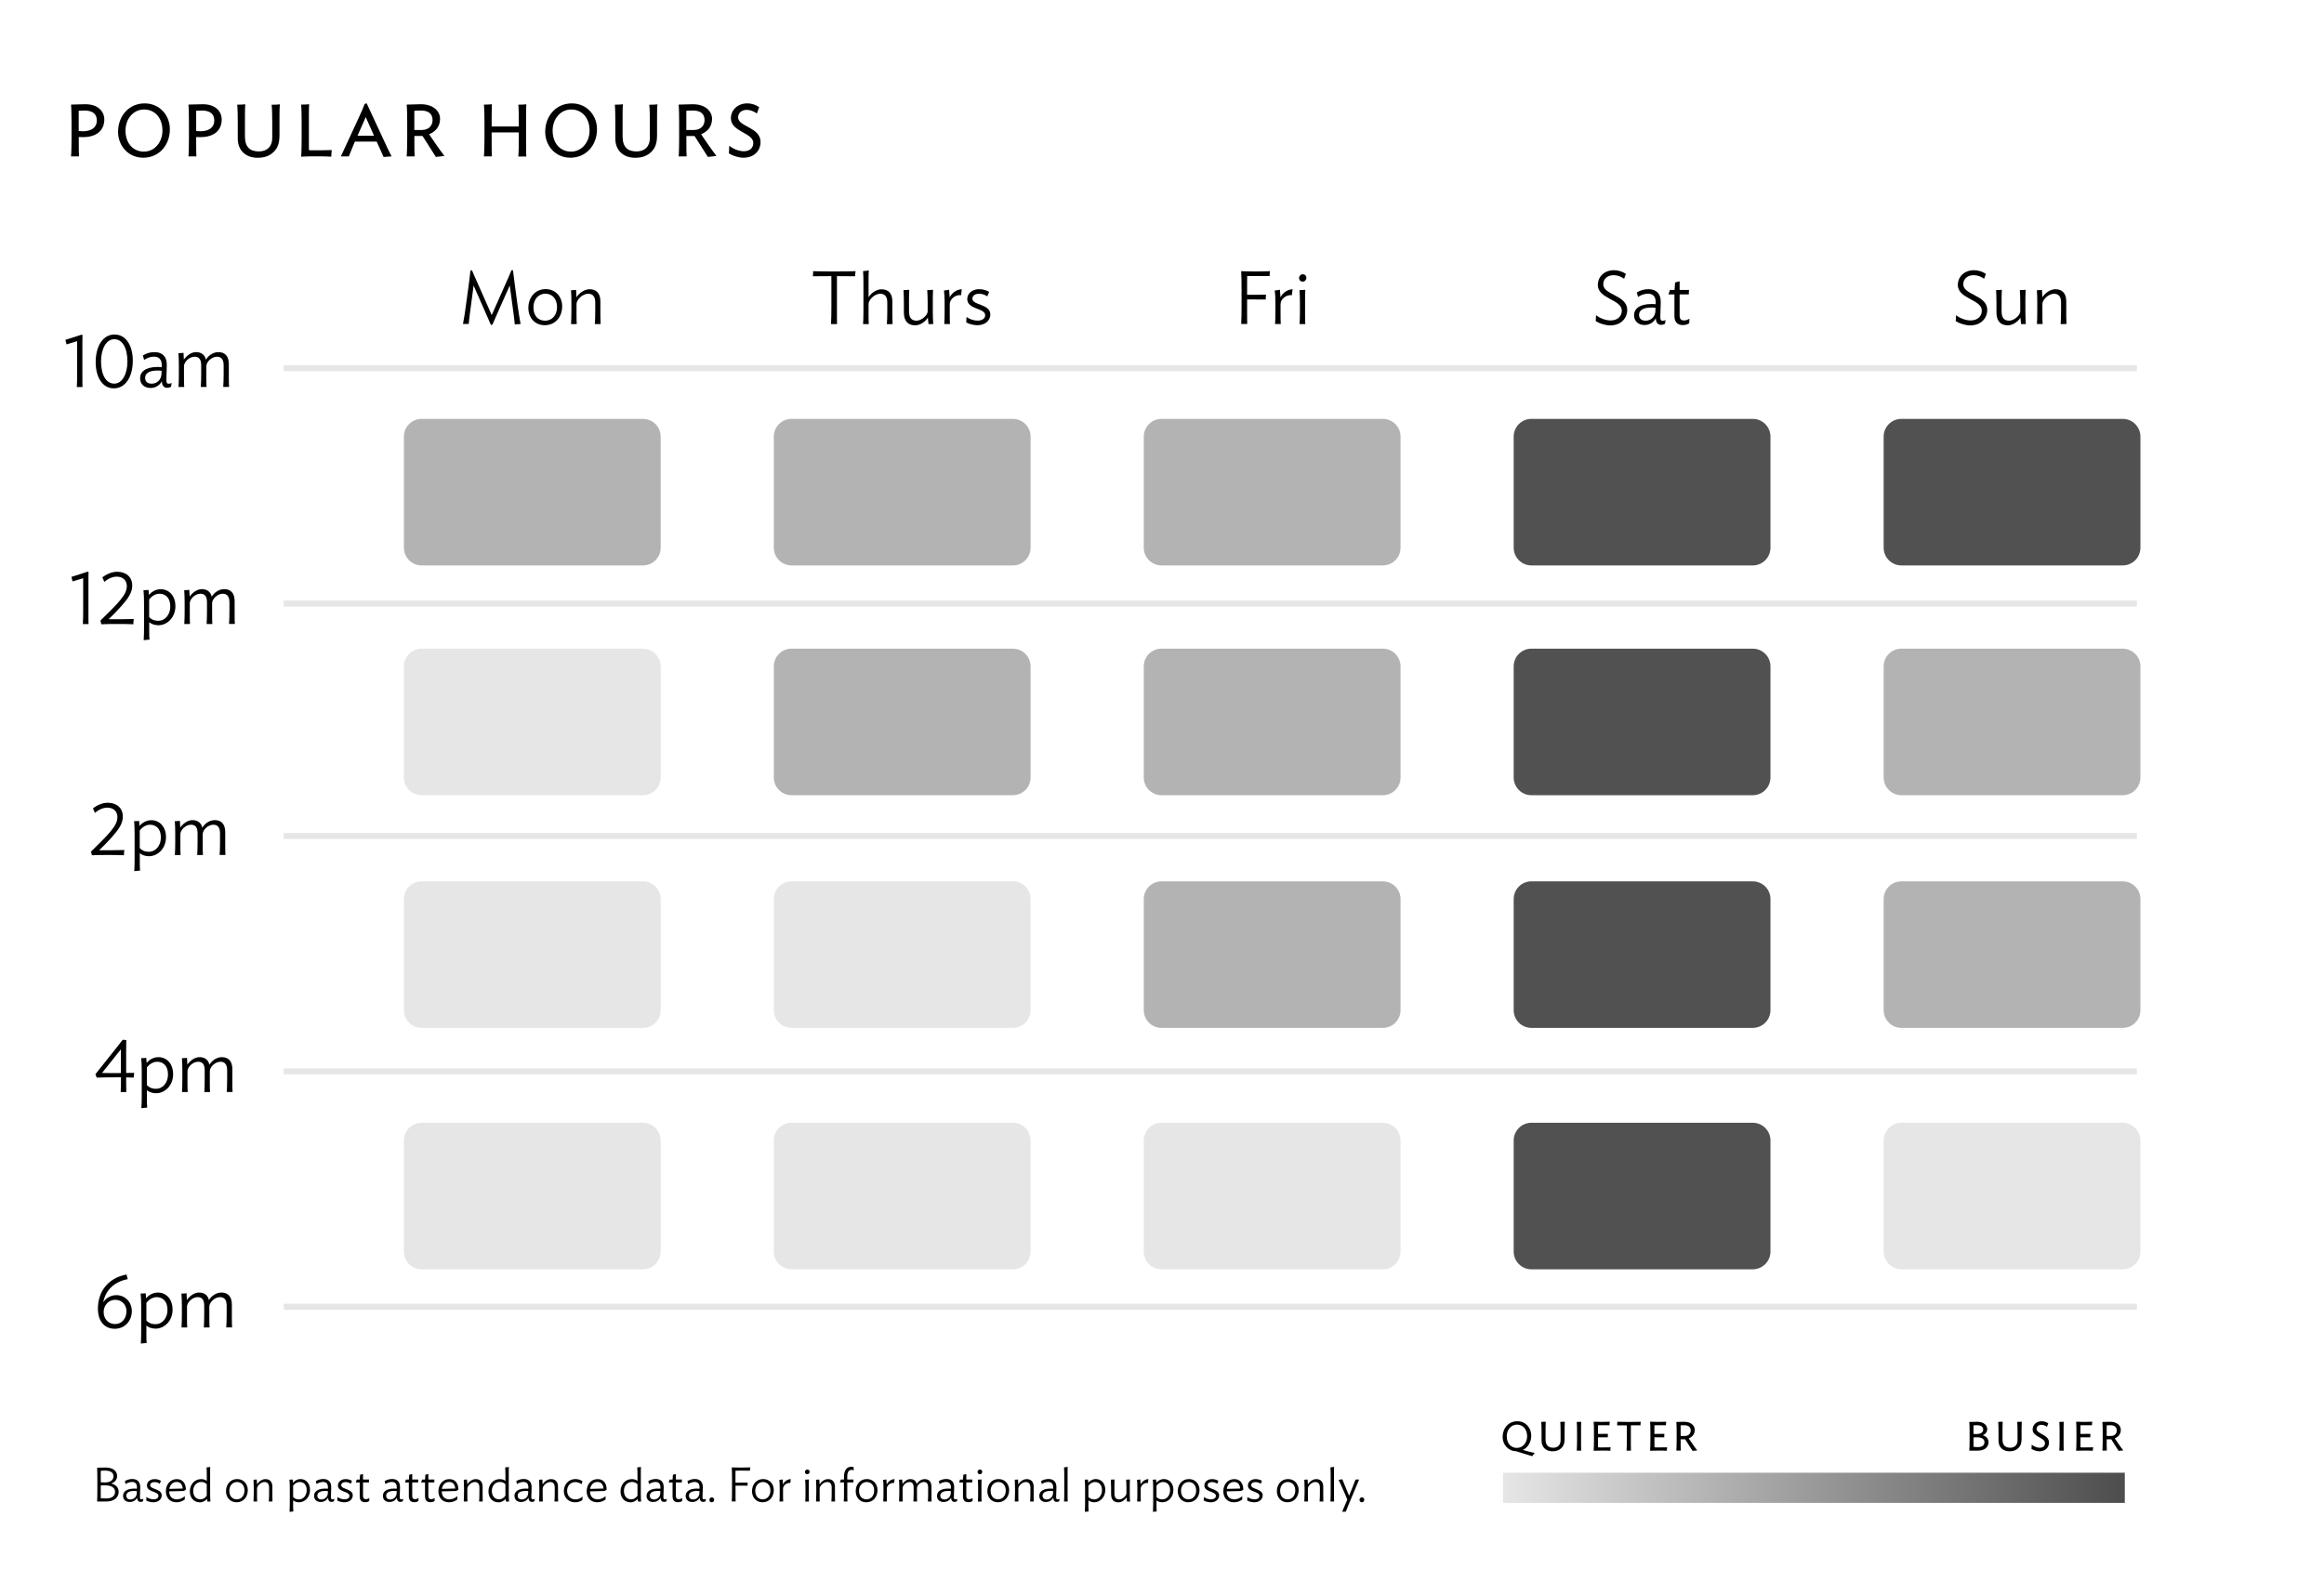 <?xml version="1.0" encoding="utf-8"?>
<!-- Generator: Adobe Illustrator 24.2.3, SVG Export Plug-In . SVG Version: 6.00 Build 0)  -->
<svg version="1.1" id="Layer_1" xmlns="http://www.w3.org/2000/svg" xmlns:xlink="http://www.w3.org/1999/xlink" x="0px" y="0px"
	 viewBox="0 0 385 260" style="enable-background:new 0 0 385 260;" xml:space="preserve">
<style type="text/css">
	.st0{fill:#B3B3B3;}
	.st1{fill:#E6E6E6;}
	.st2{fill:#515151;}
	.st3{fill:none;stroke:#E6E6E6;stroke-miterlimit:10;}
	.st4{fill:url(#SVGID_1_);}
	.st5{fill:url(#SVGID_2_);}
</style>
<g>
	<g>
		<path d="M13.05,24.15c0,0.46,0.01,1.42,0.04,1.76h-1.32c0.06-0.59,0.08-2.15,0.08-2.94v-2.7c0-0.78-0.02-2.36-0.08-2.94
			c0.44,0,1.54-0.06,2.39-0.06c2.07,0,3.12,1.18,3.12,2.53c0,1.6-1.04,2.92-3.56,2.92c-0.21,0-0.45-0.01-0.67-0.02V24.15z
			 M13.96,18.31c-0.34,0-0.56,0.01-0.92,0.04v3.36c0.22,0.02,0.46,0.04,0.68,0.04c1.45,0,2.32-0.65,2.32-1.76
			C16.05,18.92,15.4,18.31,13.96,18.31z"/>
		<path d="M19.56,21.85c0-2.64,1.79-4.72,4.41-4.72c2.49,0,4.17,1.98,4.17,4.28c0,2.64-1.79,4.72-4.41,4.72
			C21.25,26.13,19.56,24.15,19.56,21.85z M26.91,21.63c0-2.16-1.31-3.49-3.04-3.49c-1.83,0-3.08,1.61-3.08,3.49
			c0,2.16,1.31,3.49,3.04,3.49C25.67,25.12,26.91,23.51,26.91,21.63z"/>
		<path d="M32.5,24.15c0,0.46,0.01,1.42,0.04,1.76h-1.32c0.06-0.59,0.08-2.15,0.08-2.94v-2.7c0-0.78-0.02-2.36-0.08-2.94
			c0.44,0,1.54-0.06,2.39-0.06c2.07,0,3.12,1.18,3.12,2.53c0,1.6-1.04,2.92-3.56,2.92c-0.21,0-0.45-0.01-0.67-0.02V24.15z
			 M33.42,18.31c-0.34,0-0.56,0.01-0.92,0.04v3.36c0.22,0.02,0.46,0.04,0.68,0.04c1.45,0,2.32-0.65,2.32-1.76
			C35.5,18.92,34.86,18.31,33.42,18.31z"/>
		<path d="M46.3,19.08v3.27c0,1.43-0.31,2.17-0.94,2.8c-0.65,0.65-1.5,0.99-2.7,0.99c-1.92,0-3.27-1.21-3.27-3.15v-2.71
			c0-0.78-0.02-2.36-0.09-2.94c0.49,0,0.93-0.01,1.33-0.06c-0.04,0.35-0.05,1.33-0.05,1.81v3.52c0,1.82,0.9,2.48,2.31,2.48
			c1.39,0,2.21-0.85,2.21-2.22v-2.58c0-0.78-0.02-2.36-0.1-2.94c0.49,0,0.94-0.01,1.36-0.06C46.32,17.62,46.3,18.6,46.3,19.08z"/>
		<path d="M54.88,25.96c-0.73-0.05-1.64-0.06-2.5-0.06c-0.87,0-1.77,0.01-2.49,0.06c0.06-0.59,0.08-2.2,0.08-2.99v-2.7
			c0-0.78-0.02-2.36-0.08-2.94c0.48,0,0.93-0.01,1.32-0.06c-0.03,0.35-0.04,1.33-0.04,1.81v5.05c0,0.2,0,0.51,0.02,0.76
			c0.34,0,0.73,0.01,1.1,0.01c0.99,0,1.84-0.01,2.67-0.04C54.92,25.2,54.89,25.57,54.88,25.96z"/>
		<path d="M59.36,19.66c0.48-1.03,0.79-1.75,1.06-2.45l0.32-0.09l2.93,6.3c0.35,0.77,0.82,1.76,1.2,2.49l-1.32,0.1l-1.15-2.55h-3.61
			l-0.05,0.12c-0.32,0.74-0.66,1.6-0.95,2.33h-1.32L59.36,19.66z M59.23,22.48h2.73l-1.37-3.08L59.23,22.48z"/>
		<path d="M72.21,26L70,22.53h-1.35v1.62c0,0.46,0.01,1.42,0.04,1.76h-1.32c0.06-0.59,0.09-2.15,0.09-2.94v-2.7
			c0-0.78-0.02-2.36-0.09-2.94c0.44,0,1.69-0.05,2.25-0.06c2.14-0.04,3.32,1.15,3.28,2.49c-0.04,1.18-0.65,1.98-1.81,2.49l1.26,1.84
			c0.33,0.46,1,1.4,1.28,1.75L72.21,26z M69.93,21.53c1.1,0,1.73-0.74,1.73-1.61c0-1.05-0.65-1.61-1.93-1.61
			c-0.4,0-0.76,0.01-1.09,0.04v3.19H69.93z"/>
		<path d="M85.87,25.91c0.06-0.59,0.08-2.15,0.08-2.94v-1.03h-4.5v2.21c0,0.46,0.01,1.42,0.04,1.76h-1.32
			c0.06-0.59,0.09-2.15,0.09-2.94v-2.7c0-0.78-0.03-2.36-0.09-2.94c0.48,0,0.93-0.01,1.32-0.06c-0.02,0.35-0.04,1.33-0.04,1.81v1.87
			h4.5v-0.67c0-0.78-0.02-2.36-0.08-2.94c0.48,0,0.93-0.01,1.32-0.06c-0.03,0.35-0.04,1.33-0.04,1.81v5.08
			c0,0.46,0.01,1.42,0.04,1.76H85.87z"/>
		<path d="M90.32,21.85c0-2.64,1.79-4.72,4.41-4.72c2.49,0,4.17,1.98,4.17,4.28c0,2.64-1.79,4.72-4.41,4.72
			C92.01,26.13,90.32,24.15,90.32,21.85z M97.67,21.63c0-2.16-1.31-3.49-3.04-3.49c-1.83,0-3.08,1.61-3.08,3.49
			c0,2.16,1.31,3.49,3.04,3.49C96.42,25.12,97.67,23.51,97.67,21.63z"/>
		<path d="M108.85,19.08v3.27c0,1.43-0.31,2.17-0.94,2.8c-0.65,0.65-1.5,0.99-2.7,0.99c-1.92,0-3.27-1.21-3.27-3.15v-2.71
			c0-0.78-0.02-2.36-0.08-2.94c0.49,0,0.93-0.01,1.33-0.06c-0.04,0.35-0.05,1.33-0.05,1.81v3.52c0,1.82,0.9,2.48,2.31,2.48
			c1.39,0,2.21-0.85,2.21-2.22v-2.58c0-0.78-0.02-2.36-0.1-2.94c0.49,0,0.94-0.01,1.36-0.06C108.86,17.62,108.85,18.6,108.85,19.08z
			"/>
		<path d="M117.27,26l-2.21-3.47h-1.35v1.62c0,0.46,0.01,1.42,0.04,1.76h-1.32c0.06-0.59,0.08-2.15,0.08-2.94v-2.7
			c0-0.78-0.02-2.36-0.08-2.94c0.44,0,1.68-0.05,2.25-0.06c2.14-0.04,3.32,1.15,3.28,2.49c-0.04,1.18-0.65,1.98-1.81,2.49l1.26,1.84
			c0.33,0.46,1,1.4,1.28,1.75L117.27,26z M114.99,21.53c1.1,0,1.73-0.74,1.73-1.61c0-1.05-0.65-1.61-1.93-1.61
			c-0.4,0-0.76,0.01-1.09,0.04v3.19H114.99z"/>
		<path d="M123.16,26.13c-0.79,0-1.77-0.31-2.41-0.72l0.07-1.27c0.49,0.44,1.49,0.92,2.4,0.92c0.93,0,1.57-0.48,1.57-1.39
			c0-1.68-3.71-1.82-3.71-4.06c0-1.38,1.11-2.48,2.7-2.48c0.81,0,1.51,0.28,1.99,0.63l-0.39,1.05c-0.41-0.34-1.1-0.61-1.65-0.61
			c-0.87,0-1.45,0.5-1.45,1.26c0,1.56,3.71,1.61,3.71,4.05C126.01,24.97,124.93,26.13,123.16,26.13z"/>
	</g>
</g>
<g>
	<g>
		<path d="M253.82,241.26l-2.66-0.82c-1.33-0.04-2.23-1.11-2.23-2.36c0-1.46,0.99-2.61,2.43-2.61c1.38,0,2.31,1.09,2.31,2.37
			c0,1.07-0.53,1.98-1.39,2.38l0.84,0.24c0.36,0.1,0.9,0.22,1.13,0.26L253.82,241.26z M252.99,237.96c0-1.19-0.72-1.93-1.68-1.93
			c-1.01,0-1.7,0.89-1.7,1.93c0,1.19,0.72,1.93,1.68,1.93C252.3,239.89,252.99,239,252.99,237.96z"/>
		<path d="M259.2,236.55v1.81c0,0.79-0.17,1.2-0.52,1.54c-0.36,0.36-0.83,0.55-1.49,0.55c-1.06,0-1.81-0.67-1.81-1.74v-1.5
			c0-0.43-0.01-1.3-0.05-1.63c0.27,0,0.51-0.01,0.74-0.03c-0.02,0.2-0.03,0.74-0.03,1v1.94c0,1,0.5,1.37,1.27,1.37
			c0.77,0,1.22-0.47,1.22-1.23v-1.42c0-0.43-0.01-1.3-0.05-1.63c0.27,0,0.52-0.01,0.75-0.03
			C259.21,235.75,259.2,236.29,259.2,236.55z"/>
		<path d="M261.21,240.33c0.03-0.32,0.05-1.19,0.05-1.62v-1.49c0-0.43-0.01-1.3-0.05-1.63c0.26,0,0.51-0.01,0.73-0.03
			c-0.01,0.2-0.02,0.74-0.02,1v2.81c0,0.26,0.01,0.78,0.02,0.97H261.21z"/>
		<path d="M266.77,240.36c-0.4-0.03-0.9-0.03-1.38-0.03c-0.48,0-0.99,0.01-1.38,0.03c0.03-0.32,0.05-1.21,0.05-1.65v-1.49
			c0-0.43-0.01-1.34-0.05-1.67c0.39,0.02,0.85,0.03,1.33,0.03c0.48,0,0.94-0.01,1.34-0.03c-0.03,0.2-0.05,0.37-0.05,0.59
			c-0.4-0.01-0.81-0.01-1.29-0.01c-0.2,0-0.42,0-0.61,0.01c-0.01,0.13-0.01,0.31-0.01,0.41v1.02l1.65-0.01
			c-0.01,0.16-0.02,0.38-0.02,0.58l-1.62-0.01v1.25c0,0.1,0,0.29,0.01,0.42c0.2,0,0.41,0.01,0.61,0.01c0.55,0,1.02-0.01,1.48-0.02
			C266.79,239.95,266.77,240.14,266.77,240.36z"/>
		<path d="M271.76,236.15c-0.52-0.01-0.97-0.01-1.58-0.01c-0.01,0.15-0.01,0.32-0.01,0.44v2.79c0,0.26,0.01,0.78,0.02,0.97h-0.73
			c0.03-0.32,0.05-1.19,0.05-1.62v-1.46c0-0.28,0-0.73-0.01-1.11c-0.61,0-1.09,0.01-1.6,0.01c0.02-0.17,0.03-0.39,0.03-0.6
			c0.61,0.02,1.19,0.03,1.92,0.03c0.74,0,1.35-0.01,1.97-0.03C271.78,235.74,271.77,235.93,271.76,236.15z"/>
		<path d="M276.12,240.36c-0.4-0.03-0.9-0.03-1.38-0.03c-0.48,0-0.99,0.01-1.38,0.03c0.03-0.32,0.05-1.21,0.05-1.65v-1.49
			c0-0.43-0.01-1.34-0.05-1.67c0.39,0.02,0.85,0.03,1.33,0.03c0.48,0,0.94-0.01,1.34-0.03c-0.03,0.2-0.05,0.37-0.05,0.59
			c-0.4-0.01-0.81-0.01-1.29-0.01c-0.2,0-0.42,0-0.61,0.01c-0.01,0.13-0.01,0.31-0.01,0.41v1.02l1.65-0.01
			c-0.01,0.16-0.02,0.38-0.02,0.58l-1.62-0.01v1.25c0,0.1,0,0.29,0.01,0.42c0.2,0,0.41,0.01,0.61,0.01c0.55,0,1.02-0.01,1.48-0.02
			C276.15,239.95,276.13,240.14,276.12,240.36z"/>
		<path d="M280.39,240.38l-1.22-1.92h-0.75v0.9c0,0.26,0.01,0.78,0.02,0.97h-0.73c0.03-0.32,0.05-1.19,0.05-1.62v-1.49
			c0-0.43-0.01-1.3-0.05-1.63c0.24,0,0.93-0.03,1.24-0.03c1.18-0.02,1.83,0.63,1.81,1.38c-0.02,0.65-0.36,1.09-1,1.38l0.7,1.02
			c0.18,0.26,0.55,0.78,0.71,0.96L280.39,240.38z M279.13,237.91c0.61,0,0.96-0.41,0.96-0.89c0-0.58-0.36-0.89-1.07-0.89
			c-0.22,0-0.42,0.01-0.6,0.02v1.76H279.13z"/>
	</g>
</g>
<g>
	<g>
		<path d="M326.24,240.33c0.03-0.32,0.05-1.19,0.05-1.62v-1.49c0-0.43-0.01-1.3-0.05-1.63c0.24,0,1-0.03,1.3-0.03
			c1.21,0,1.67,0.67,1.67,1.22c0,0.49-0.32,0.84-0.73,1.01c0.63,0.2,0.95,0.63,0.95,1.17c0,0.74-0.61,1.38-1.76,1.38H326.24z
			 M327.44,237.59c0.71,0,1.1-0.28,1.1-0.75c0-0.46-0.37-0.71-1.05-0.71c-0.26,0-0.42,0.01-0.55,0.02c-0.01,0.12-0.01,0.3-0.01,0.4
			v0.65c0,0.14,0,0.28,0.01,0.38C327.09,237.58,327.26,237.59,327.44,237.59z M327.62,239.76c0.69,0,1.13-0.26,1.13-0.83
			c0-0.47-0.38-0.8-1.25-0.8c-0.21,0-0.39,0-0.56,0.02v1.21c0,0.11,0,0.23,0.01,0.36C327.14,239.74,327.41,239.76,327.62,239.76z"/>
		<path d="M334.9,236.55v1.81c0,0.79-0.17,1.2-0.52,1.54c-0.36,0.36-0.83,0.55-1.49,0.55c-1.06,0-1.81-0.67-1.81-1.74v-1.5
			c0-0.43-0.01-1.3-0.05-1.63c0.27,0,0.51-0.01,0.74-0.03c-0.02,0.2-0.03,0.74-0.03,1v1.94c0,1,0.5,1.37,1.27,1.37
			c0.77,0,1.22-0.47,1.22-1.23v-1.42c0-0.43-0.01-1.3-0.05-1.63c0.27,0,0.52-0.01,0.75-0.03
			C334.91,235.75,334.9,236.29,334.9,236.55z"/>
		<path d="M337.87,240.45c-0.44,0-0.98-0.17-1.33-0.4l0.04-0.7c0.27,0.24,0.82,0.51,1.33,0.51c0.51,0,0.87-0.26,0.87-0.77
			c0-0.93-2.05-1-2.05-2.25c0-0.76,0.61-1.37,1.49-1.37c0.45,0,0.84,0.15,1.1,0.35l-0.22,0.58c-0.23-0.19-0.61-0.34-0.91-0.34
			c-0.48,0-0.8,0.28-0.8,0.69c0,0.86,2.05,0.89,2.05,2.24C339.44,239.81,338.85,240.45,337.87,240.45z"/>
		<path d="M341.15,240.33c0.03-0.32,0.05-1.19,0.05-1.62v-1.49c0-0.43-0.01-1.3-0.05-1.63c0.26,0,0.51-0.01,0.73-0.03
			c-0.01,0.2-0.02,0.74-0.02,1v2.81c0,0.26,0.01,0.78,0.02,0.97H341.15z"/>
		<path d="M346.7,240.36c-0.4-0.03-0.9-0.03-1.38-0.03c-0.48,0-0.99,0.01-1.38,0.03c0.03-0.32,0.05-1.21,0.05-1.65v-1.49
			c0-0.43-0.01-1.34-0.05-1.67c0.39,0.02,0.85,0.03,1.33,0.03c0.48,0,0.94-0.01,1.34-0.03c-0.03,0.2-0.05,0.37-0.05,0.59
			c-0.4-0.01-0.81-0.01-1.29-0.01c-0.2,0-0.42,0-0.61,0.01c-0.01,0.13-0.01,0.31-0.01,0.41v1.02l1.65-0.01
			c-0.01,0.16-0.02,0.38-0.02,0.58l-1.62-0.01v1.25c0,0.1,0,0.29,0.01,0.42c0.2,0,0.41,0.01,0.61,0.01c0.55,0,1.02-0.01,1.48-0.02
			C346.72,239.95,346.71,240.14,346.7,240.36z"/>
		<path d="M350.97,240.38l-1.22-1.92H349v0.9c0,0.26,0.01,0.78,0.02,0.97h-0.73c0.03-0.32,0.05-1.19,0.05-1.62v-1.49
			c0-0.43-0.01-1.3-0.05-1.63c0.24,0,0.93-0.03,1.24-0.03c1.18-0.02,1.83,0.63,1.81,1.38c-0.02,0.65-0.36,1.09-1,1.38l0.7,1.02
			c0.18,0.26,0.55,0.78,0.71,0.96L350.97,240.38z M349.71,237.91c0.61,0,0.96-0.41,0.96-0.89c0-0.58-0.36-0.89-1.07-0.89
			c-0.22,0-0.42,0.01-0.6,0.02v1.76H349.71z"/>
	</g>
</g>
<g>
	<g>
		<path d="M16.09,248.77c0.03-0.38,0.04-1.4,0.04-1.92v-1.76c0-0.51-0.01-1.54-0.04-1.92c0.25,0,1.03-0.03,1.38-0.03
			c1.39,0,1.93,0.7,1.93,1.39c0,0.61-0.38,1.07-0.98,1.25c0.84,0.21,1.24,0.73,1.24,1.39c0,0.91-0.74,1.6-2.04,1.6H16.09z
			 M17.39,245.61c0.94,0,1.41-0.42,1.41-1.01c0-0.59-0.43-0.95-1.38-0.95c-0.32,0-0.55,0.02-0.72,0.02
			c-0.01,0.09-0.01,0.45-0.01,0.53v0.88c0,0.11,0,0.44,0.01,0.51C16.83,245.6,17.25,245.61,17.39,245.61z M17.59,248.26
			c0.9,0,1.47-0.36,1.47-1.09c0-0.63-0.51-1.08-1.66-1.08c-0.27,0-0.5,0-0.71,0.02v1.52c0,0.19,0,0.41,0.01,0.6
			C17,248.25,17.32,248.26,17.59,248.26z"/>
		<path d="M20.39,247.83c0-0.68,0.57-1.2,1.86-1.2c0.15,0,0.29,0.01,0.43,0.02l0.01-0.15c0.02-0.65-0.25-0.97-0.84-0.97
			c-0.38,0-0.77,0.16-1.04,0.35l-0.13-0.49c0.38-0.22,0.79-0.35,1.24-0.35c0.86,0,1.33,0.52,1.31,1.4l-0.05,1.58
			c-0.01,0.29,0.07,0.39,0.25,0.39c0.1,0,0.21-0.03,0.32-0.08l-0.05,0.4c-0.11,0.06-0.26,0.11-0.42,0.11
			c-0.29,0-0.55-0.18-0.56-0.71c-0.2,0.42-0.66,0.72-1.2,0.72C20.8,248.87,20.39,248.44,20.39,247.83z M22.66,247.39l0.01-0.35
			c-0.14-0.02-0.29-0.02-0.44-0.02c-1,0-1.31,0.38-1.31,0.79c0,0.34,0.21,0.62,0.7,0.62C22.19,248.42,22.64,247.99,22.66,247.39z"/>
		<path d="M26.66,245.34l-0.19,0.49c-0.24-0.17-0.54-0.28-0.88-0.28c-0.38,0-0.71,0.17-0.71,0.53c0,0.7,1.91,0.55,1.91,1.67
			c0,0.72-0.65,1.15-1.37,1.15c-0.41,0-0.92-0.12-1.19-0.3l0.03-0.58c0.3,0.22,0.75,0.39,1.18,0.39c0.45,0,0.81-0.2,0.81-0.57
			c0-0.8-1.91-0.58-1.91-1.73c0-0.59,0.53-1.05,1.26-1.05C26.04,245.05,26.42,245.2,26.66,245.34z"/>
		<path d="M30.42,247.03l-2.39,0.06c0.02,0.86,0.49,1.32,1.27,1.32c0.56,0,0.97-0.24,1.32-0.53l-0.02,0.57
			c-0.37,0.26-0.8,0.45-1.36,0.45c-1.15,0-1.76-0.82-1.76-1.82c0-1.13,0.72-2.02,1.81-2.02c1.03,0,1.5,0.77,1.5,1.75L30.42,247.03z
			 M30.27,246.62c-0.07-0.7-0.39-1.09-1.02-1.09c-0.66,0-1.1,0.51-1.2,1.15L30.27,246.62z"/>
		<path d="M34.26,245.36v-0.9c0-0.54-0.01-0.97-0.04-1.34c0.21-0.02,0.44-0.04,0.61-0.08c-0.02,0.14-0.02,0.6-0.02,0.92v3.66
			c0,0.44,0.02,0.84,0.05,1.16h-0.51l-0.05-0.45c-0.22,0.28-0.68,0.58-1.19,0.58c-1.02,0-1.66-0.79-1.66-1.8
			c0-1.16,0.78-2.05,1.87-2.05C33.7,245.05,34.04,245.18,34.26,245.36z M32,247.02c0,0.89,0.52,1.39,1.2,1.39
			c0.45,0,0.84-0.26,1.05-0.61v-1.9c-0.22-0.22-0.53-0.37-0.92-0.37C32.51,245.54,32,246.21,32,247.02z"/>
		<path d="M39.19,248.9c-1.06,0-1.75-0.82-1.75-1.83c0-1.13,0.73-2.02,1.85-2.02c1.07,0,1.76,0.83,1.76,1.83
			C41.05,248.02,40.32,248.9,39.19,248.9z M39.26,245.54c-0.76,0-1.27,0.64-1.27,1.44c0,0.92,0.5,1.43,1.24,1.43
			c0.79,0,1.27-0.65,1.27-1.45C40.5,246.05,39.96,245.54,39.26,245.54z"/>
		<path d="M44.53,248.77c0.03-0.34,0.05-0.89,0.05-1.35v-0.96c0-0.59-0.25-0.92-0.76-0.92c-0.6,0-1.24,0.64-1.24,1.08v1.33
			c0,0.28,0.01,0.59,0.02,0.82H42c0.02-0.34,0.04-0.89,0.04-1.35v-0.91c0-0.46-0.02-1.01-0.04-1.35c0.21,0,0.36-0.02,0.54-0.03
			l0.04,0.79c0.27-0.44,0.83-0.86,1.39-0.86c0.72,0,1.15,0.43,1.15,1.27v1.62c0,0.28,0.02,0.61,0.02,0.82H44.53z"/>
		<path d="M49.54,248.9c-0.4,0-0.76-0.13-0.98-0.33v1.09c0,0.27,0.01,0.57,0.03,0.76c-0.02,0-0.6,0.06-0.62,0.06
			c0.02-0.23,0.04-0.88,0.04-1.24v-2.73c0-0.46-0.02-1.02-0.06-1.36c0.21,0,0.37-0.01,0.54-0.02l0.04,0.53
			c0.25-0.29,0.7-0.61,1.25-0.61c0.97,0,1.58,0.79,1.58,1.79C51.37,248.1,50.46,248.9,49.54,248.9z M49.65,245.54
			c-0.45,0-0.83,0.27-1.09,0.6v1.89c0.22,0.23,0.52,0.39,0.97,0.39c0.76,0,1.28-0.7,1.28-1.51
			C50.82,245.99,50.31,245.54,49.65,245.54z"/>
		<path d="M52.03,247.83c0-0.68,0.57-1.2,1.86-1.2c0.15,0,0.29,0.01,0.43,0.02l0.01-0.15c0.02-0.65-0.25-0.97-0.84-0.97
			c-0.37,0-0.76,0.16-1.04,0.35l-0.13-0.49c0.38-0.22,0.79-0.35,1.24-0.35c0.86,0,1.33,0.52,1.31,1.4l-0.05,1.58
			c-0.01,0.29,0.07,0.39,0.25,0.39c0.1,0,0.21-0.03,0.32-0.08l-0.06,0.4c-0.11,0.06-0.25,0.11-0.42,0.11
			c-0.29,0-0.55-0.18-0.56-0.71c-0.2,0.42-0.66,0.72-1.2,0.72C52.45,248.87,52.03,248.44,52.03,247.83z M54.31,247.39l0.01-0.35
			c-0.14-0.02-0.29-0.02-0.44-0.02c-1,0-1.31,0.38-1.31,0.79c0,0.34,0.21,0.62,0.7,0.62C53.84,248.42,54.29,247.99,54.31,247.39z"/>
		<path d="M58.31,245.34l-0.19,0.49c-0.24-0.17-0.54-0.28-0.88-0.28c-0.38,0-0.71,0.17-0.71,0.53c0,0.7,1.91,0.55,1.91,1.67
			c0,0.72-0.65,1.15-1.37,1.15c-0.41,0-0.92-0.12-1.2-0.3l0.03-0.58c0.3,0.22,0.75,0.39,1.18,0.39c0.45,0,0.81-0.2,0.81-0.57
			c0-0.8-1.91-0.58-1.91-1.73c0-0.59,0.53-1.05,1.26-1.05C57.69,245.05,58.07,245.2,58.31,245.34z"/>
		<path d="M61.17,248.69c-0.15,0.12-0.42,0.2-0.68,0.2c-0.62,0-0.9-0.36-0.9-0.98v-2.29h-0.64l0.15-0.48h0.49l0.06-0.8l0.49-0.13
			v0.92h1c-0.02,0.13-0.02,0.26-0.02,0.48h-0.98v2.24c0,0.4,0.17,0.53,0.47,0.53c0.22,0,0.43-0.09,0.58-0.18L61.17,248.69z"/>
		<path d="M63.43,247.83c0-0.68,0.57-1.2,1.86-1.2c0.15,0,0.29,0.01,0.43,0.02l0.01-0.15c0.02-0.65-0.25-0.97-0.84-0.97
			c-0.37,0-0.76,0.16-1.04,0.35l-0.13-0.49c0.38-0.22,0.79-0.35,1.24-0.35c0.86,0,1.33,0.52,1.31,1.4l-0.05,1.58
			c-0.01,0.29,0.07,0.39,0.25,0.39c0.1,0,0.21-0.03,0.32-0.08l-0.06,0.4c-0.11,0.06-0.25,0.11-0.42,0.11
			c-0.29,0-0.55-0.18-0.56-0.71c-0.2,0.42-0.66,0.72-1.2,0.72C63.84,248.87,63.43,248.44,63.43,247.83z M65.71,247.39l0.01-0.35
			c-0.14-0.02-0.29-0.02-0.44-0.02c-1,0-1.31,0.38-1.31,0.79c0,0.34,0.21,0.62,0.7,0.62C65.24,248.42,65.68,247.99,65.71,247.39z"/>
		<path d="M69.31,248.69c-0.15,0.12-0.42,0.2-0.68,0.2c-0.62,0-0.9-0.36-0.9-0.98v-2.29H67.1l0.15-0.48h0.49l0.06-0.8l0.49-0.13
			v0.92h1c-0.02,0.13-0.02,0.26-0.02,0.48h-0.98v2.24c0,0.4,0.17,0.53,0.47,0.53c0.22,0,0.43-0.09,0.58-0.18L69.31,248.69z"/>
		<path d="M71.99,248.69c-0.15,0.12-0.42,0.2-0.68,0.2c-0.62,0-0.9-0.36-0.9-0.98v-2.29h-0.64l0.15-0.48h0.49l0.06-0.8l0.49-0.13
			v0.92h1c-0.02,0.13-0.02,0.26-0.02,0.48h-0.98v2.24c0,0.4,0.17,0.53,0.47,0.53c0.22,0,0.43-0.09,0.58-0.18L71.99,248.69z"/>
		<path d="M75.57,247.03l-2.39,0.06c0.02,0.86,0.49,1.32,1.27,1.32c0.56,0,0.97-0.24,1.32-0.53l-0.02,0.57
			c-0.37,0.26-0.8,0.45-1.36,0.45c-1.15,0-1.76-0.82-1.76-1.82c0-1.13,0.72-2.02,1.81-2.02c1.03,0,1.5,0.77,1.5,1.75L75.57,247.03z
			 M75.42,246.62c-0.07-0.7-0.39-1.09-1.02-1.09c-0.66,0-1.1,0.51-1.2,1.15L75.42,246.62z"/>
		<path d="M79.37,248.77c0.03-0.34,0.05-0.89,0.05-1.35v-0.96c0-0.59-0.25-0.92-0.76-0.92c-0.6,0-1.24,0.64-1.24,1.08v1.33
			c0,0.28,0.01,0.59,0.02,0.82h-0.61c0.02-0.34,0.04-0.89,0.04-1.35v-0.91c0-0.46-0.02-1.01-0.04-1.35c0.21,0,0.36-0.02,0.54-0.03
			l0.04,0.79c0.27-0.44,0.83-0.86,1.39-0.86c0.72,0,1.15,0.43,1.15,1.27v1.62c0,0.28,0.02,0.61,0.02,0.82H79.37z"/>
		<path d="M83.73,245.36v-0.9c0-0.54-0.01-0.97-0.04-1.34c0.21-0.02,0.44-0.04,0.61-0.08c-0.02,0.14-0.02,0.6-0.02,0.92v3.66
			c0,0.44,0.02,0.84,0.05,1.16h-0.51l-0.05-0.45c-0.22,0.28-0.68,0.58-1.19,0.58c-1.02,0-1.66-0.79-1.66-1.8
			c0-1.16,0.78-2.05,1.87-2.05C83.17,245.05,83.51,245.18,83.73,245.36z M81.48,247.02c0,0.89,0.52,1.39,1.2,1.39
			c0.45,0,0.84-0.26,1.05-0.61v-1.9c-0.22-0.22-0.53-0.37-0.92-0.37C81.98,245.54,81.48,246.21,81.48,247.02z"/>
		<path d="M85.23,247.83c0-0.68,0.57-1.2,1.86-1.2c0.15,0,0.29,0.01,0.43,0.02l0.01-0.15c0.02-0.65-0.25-0.97-0.84-0.97
			c-0.37,0-0.76,0.16-1.04,0.35l-0.13-0.49c0.38-0.22,0.79-0.35,1.24-0.35c0.86,0,1.33,0.52,1.31,1.4l-0.05,1.58
			c-0.01,0.29,0.07,0.39,0.25,0.39c0.1,0,0.21-0.03,0.32-0.08l-0.06,0.4c-0.11,0.06-0.25,0.11-0.42,0.11
			c-0.29,0-0.55-0.18-0.56-0.71c-0.2,0.42-0.66,0.72-1.2,0.72C85.64,248.87,85.23,248.44,85.23,247.83z M87.5,247.39l0.01-0.35
			c-0.14-0.02-0.29-0.02-0.44-0.02c-1,0-1.31,0.38-1.31,0.79c0,0.34,0.21,0.62,0.7,0.62C87.03,248.42,87.48,247.99,87.5,247.39z"/>
		<path d="M91.85,248.77c0.03-0.34,0.05-0.89,0.05-1.35v-0.96c0-0.59-0.25-0.92-0.76-0.92c-0.6,0-1.24,0.64-1.24,1.08v1.33
			c0,0.28,0.01,0.59,0.02,0.82h-0.61c0.02-0.34,0.04-0.89,0.04-1.35v-0.91c0-0.46-0.02-1.01-0.04-1.35c0.21,0,0.36-0.02,0.54-0.03
			l0.04,0.79c0.27-0.44,0.83-0.86,1.39-0.86c0.72,0,1.16,0.43,1.16,1.27v1.62c0,0.28,0.02,0.61,0.02,0.82H91.85z"/>
		<path d="M96.34,245.91c-0.27-0.21-0.64-0.36-1.04-0.36c-0.81,0-1.35,0.64-1.35,1.43c0,0.92,0.62,1.44,1.37,1.44
			c0.48,0,0.82-0.15,1.19-0.47l-0.03,0.58c-0.38,0.25-0.71,0.37-1.22,0.37c-1.08,0-1.85-0.8-1.85-1.84c0-1.11,0.77-2.01,1.92-2.01
			c0.46,0,0.88,0.15,1.17,0.36L96.34,245.91z"/>
		<path d="M100.13,247.03l-2.39,0.06c0.02,0.86,0.49,1.32,1.27,1.32c0.56,0,0.97-0.24,1.32-0.53l-0.02,0.57
			c-0.38,0.26-0.8,0.45-1.36,0.45c-1.15,0-1.76-0.82-1.76-1.82c0-1.13,0.72-2.02,1.81-2.02c1.03,0,1.5,0.77,1.5,1.75L100.13,247.03z
			 M99.98,246.62c-0.07-0.7-0.39-1.09-1.02-1.09c-0.66,0-1.1,0.51-1.2,1.15L99.98,246.62z"/>
		<path d="M105.61,245.36v-0.9c0-0.54-0.01-0.97-0.04-1.34c0.21-0.02,0.44-0.04,0.61-0.08c-0.02,0.14-0.02,0.6-0.02,0.92v3.66
			c0,0.44,0.02,0.84,0.05,1.16h-0.51l-0.05-0.45c-0.22,0.28-0.68,0.58-1.19,0.58c-1.02,0-1.66-0.79-1.66-1.8
			c0-1.16,0.78-2.05,1.87-2.05C105.06,245.05,105.4,245.18,105.61,245.36z M103.36,247.02c0,0.89,0.52,1.39,1.2,1.39
			c0.45,0,0.84-0.26,1.05-0.61v-1.9c-0.22-0.22-0.53-0.37-0.92-0.37C103.86,245.54,103.36,246.21,103.36,247.02z"/>
		<path d="M107.11,247.83c0-0.68,0.57-1.2,1.86-1.2c0.15,0,0.29,0.01,0.43,0.02l0.01-0.15c0.02-0.65-0.25-0.97-0.84-0.97
			c-0.38,0-0.76,0.16-1.04,0.35l-0.13-0.49c0.38-0.22,0.79-0.35,1.24-0.35c0.86,0,1.33,0.52,1.31,1.4l-0.05,1.58
			c-0.01,0.29,0.07,0.39,0.25,0.39c0.1,0,0.21-0.03,0.32-0.08l-0.06,0.4c-0.11,0.06-0.25,0.11-0.42,0.11
			c-0.29,0-0.55-0.18-0.56-0.71c-0.2,0.42-0.66,0.72-1.2,0.72C107.53,248.87,107.11,248.44,107.11,247.83z M109.39,247.39l0.01-0.35
			c-0.14-0.02-0.29-0.02-0.44-0.02c-1,0-1.31,0.38-1.31,0.79c0,0.34,0.21,0.62,0.7,0.62C108.92,248.42,109.37,247.99,109.39,247.39z
			"/>
		<path d="M113,248.69c-0.15,0.12-0.42,0.2-0.68,0.2c-0.62,0-0.9-0.36-0.9-0.98v-2.29h-0.64l0.15-0.48h0.49l0.06-0.8l0.49-0.13v0.92
			h1c-0.02,0.13-0.02,0.26-0.02,0.48h-0.98v2.24c0,0.4,0.17,0.53,0.47,0.53c0.22,0,0.43-0.09,0.58-0.18L113,248.69z"/>
		<path d="M113.59,247.83c0-0.68,0.57-1.2,1.86-1.2c0.15,0,0.29,0.01,0.43,0.02l0.01-0.15c0.02-0.65-0.25-0.97-0.84-0.97
			c-0.37,0-0.76,0.16-1.04,0.35l-0.13-0.49c0.38-0.22,0.79-0.35,1.24-0.35c0.86,0,1.33,0.52,1.31,1.4l-0.05,1.58
			c-0.01,0.29,0.07,0.39,0.25,0.39c0.1,0,0.21-0.03,0.32-0.08l-0.06,0.4c-0.11,0.06-0.25,0.11-0.42,0.11
			c-0.29,0-0.55-0.18-0.56-0.71c-0.2,0.42-0.66,0.72-1.2,0.72C114.01,248.87,113.59,248.44,113.59,247.83z M115.87,247.39l0.01-0.35
			c-0.14-0.02-0.29-0.02-0.44-0.02c-1,0-1.31,0.38-1.31,0.79c0,0.34,0.21,0.62,0.7,0.62C115.4,248.42,115.85,247.99,115.87,247.39z"
			/>
		<path d="M117.9,248.9c-0.23,0-0.38-0.19-0.38-0.39c0-0.24,0.16-0.43,0.4-0.43c0.23,0,0.39,0.19,0.39,0.4
			C118.31,248.71,118.14,248.9,117.9,248.9z"/>
		<path d="M124.24,243.66c-0.46,0-0.95-0.01-1.51-0.01c-0.23,0-0.66,0-0.88,0.01c-0.01,0.19-0.01,0.49-0.01,0.64v1.35l2.02-0.01
			c-0.02,0.15-0.02,0.33-0.02,0.51l-1.99-0.01v1.47c0,0.31,0,0.92,0.02,1.15h-0.64c0.03-0.38,0.04-1.4,0.04-1.92v-1.76
			c0-0.51-0.01-1.58-0.04-1.96c0.45,0.02,0.98,0.03,1.52,0.03c0.55,0,1.09-0.02,1.55-0.03
			C124.26,243.31,124.25,243.46,124.24,243.66z"/>
		<path d="M126.32,248.9c-1.06,0-1.74-0.82-1.74-1.83c0-1.13,0.72-2.02,1.85-2.02c1.07,0,1.76,0.83,1.76,1.83
			C128.18,248.02,127.45,248.9,126.32,248.9z M126.39,245.54c-0.76,0-1.27,0.64-1.27,1.44c0,0.92,0.5,1.43,1.24,1.43
			c0.79,0,1.27-0.65,1.27-1.45C127.63,246.05,127.09,245.54,126.39,245.54z"/>
		<path d="M130.93,245.69c-0.61-0.06-1.21,0.4-1.21,0.97v1.29c0,0.28,0.01,0.59,0.02,0.82h-0.61c0.03-0.34,0.04-0.89,0.04-1.35
			v-1.02c0-0.46-0.02-0.88-0.07-1.21c0.18-0.01,0.37-0.04,0.55-0.08l0.06,0.82c0.25-0.47,0.65-0.81,1.29-0.88L130.93,245.69z"/>
		<path d="M133.73,244.25c-0.23,0-0.38-0.18-0.38-0.37c0-0.22,0.16-0.41,0.4-0.41c0.23,0,0.38,0.18,0.38,0.38
			C134.12,244.07,133.96,244.25,133.73,244.25z M133.4,248.77c0.03-0.34,0.04-0.85,0.04-1.32v-0.93c0-0.46-0.02-1.03-0.05-1.37
			c0.21,0,0.44-0.01,0.62-0.03c-0.02,0.14-0.02,0.72-0.02,0.91v1.96c0,0.28,0.01,0.58,0.02,0.79H133.4z"/>
		<path d="M137.73,248.77c0.03-0.34,0.05-0.89,0.05-1.35v-0.96c0-0.59-0.25-0.92-0.76-0.92c-0.6,0-1.24,0.64-1.24,1.08v1.33
			c0,0.28,0.01,0.59,0.02,0.82h-0.61c0.02-0.34,0.04-0.89,0.04-1.35v-0.91c0-0.46-0.02-1.01-0.04-1.35c0.21,0,0.36-0.02,0.54-0.03
			l0.04,0.79c0.27-0.44,0.83-0.86,1.39-0.86c0.72,0,1.16,0.43,1.16,1.27v1.62c0,0.28,0.02,0.61,0.02,0.82H137.73z"/>
		<path d="M141.44,243.6c-0.1-0.04-0.22-0.07-0.35-0.07c-0.49,0-0.73,0.38-0.73,1.09v0.51h1.04c-0.02,0.13-0.03,0.27-0.03,0.48h-1
			v2.37c0,0.28,0.01,0.59,0.02,0.79h-0.61c0.03-0.34,0.04-0.85,0.04-1.31v-1.85h-0.68l0.16-0.48h0.52v-0.45
			c0-1.01,0.42-1.67,1.21-1.67c0.17,0,0.28,0.03,0.37,0.06L141.44,243.6z"/>
		<path d="M143.5,248.9c-1.06,0-1.74-0.82-1.74-1.83c0-1.13,0.72-2.02,1.85-2.02c1.07,0,1.76,0.83,1.76,1.83
			C145.37,248.02,144.64,248.9,143.5,248.9z M143.58,245.54c-0.76,0-1.27,0.64-1.27,1.44c0,0.92,0.5,1.43,1.24,1.43
			c0.79,0,1.27-0.65,1.27-1.45C144.82,246.05,144.28,245.54,143.58,245.54z"/>
		<path d="M148.12,245.69c-0.61-0.06-1.21,0.4-1.21,0.97v1.29c0,0.28,0.01,0.59,0.02,0.82h-0.61c0.03-0.34,0.04-0.89,0.04-1.35
			v-1.02c0-0.46-0.02-0.88-0.07-1.21c0.18-0.01,0.37-0.04,0.55-0.08l0.06,0.82c0.25-0.47,0.65-0.81,1.29-0.88L148.12,245.69z"/>
		<path d="M153.71,248.77c0.03-0.34,0.05-0.89,0.05-1.35v-0.96c0-0.59-0.22-0.92-0.71-0.92c-0.59,0-1.14,0.57-1.14,1.01v1.4
			c0,0.28,0.01,0.61,0.02,0.82h-0.61c0.02-0.34,0.04-0.89,0.04-1.35v-0.96c0-0.59-0.21-0.92-0.69-0.92c-0.59,0-1.14,0.57-1.14,1.01
			v1.4c0,0.28,0.01,0.59,0.02,0.82h-0.61c0.02-0.34,0.04-0.89,0.04-1.35v-0.91c0-0.46-0.02-1.01-0.05-1.35
			c0.21,0,0.36-0.02,0.54-0.03l0.04,0.72c0.29-0.4,0.76-0.79,1.3-0.79c0.56,0,0.95,0.29,1.05,0.81c0.22-0.38,0.71-0.81,1.33-0.81
			c0.7,0,1.12,0.43,1.12,1.27v1.62c0,0.28,0.01,0.61,0.02,0.82H153.71z"/>
		<path d="M155.23,247.83c0-0.68,0.57-1.2,1.86-1.2c0.15,0,0.29,0.01,0.43,0.02l0.01-0.15c0.02-0.65-0.25-0.97-0.84-0.97
			c-0.38,0-0.77,0.16-1.04,0.35l-0.13-0.49c0.38-0.22,0.79-0.35,1.24-0.35c0.86,0,1.33,0.52,1.31,1.4l-0.05,1.58
			c-0.01,0.29,0.07,0.39,0.25,0.39c0.1,0,0.21-0.03,0.32-0.08l-0.05,0.4c-0.11,0.06-0.26,0.11-0.42,0.11
			c-0.29,0-0.55-0.18-0.56-0.71c-0.2,0.42-0.66,0.72-1.2,0.72C155.64,248.87,155.23,248.44,155.23,247.83z M157.51,247.39l0.01-0.35
			c-0.14-0.02-0.29-0.02-0.44-0.02c-1,0-1.31,0.38-1.31,0.79c0,0.34,0.21,0.62,0.7,0.62C157.04,248.42,157.48,247.99,157.51,247.39z
			"/>
		<path d="M161.11,248.69c-0.15,0.12-0.42,0.2-0.68,0.2c-0.62,0-0.9-0.36-0.9-0.98v-2.29h-0.64l0.15-0.48h0.49l0.06-0.8l0.49-0.13
			v0.92h1c-0.02,0.13-0.02,0.26-0.02,0.48h-0.98v2.24c0,0.4,0.17,0.53,0.47,0.53c0.22,0,0.43-0.09,0.58-0.18L161.11,248.69z"/>
		<path d="M162.32,244.25c-0.23,0-0.38-0.18-0.38-0.37c0-0.22,0.16-0.41,0.4-0.41c0.23,0,0.38,0.18,0.38,0.38
			C162.72,244.07,162.56,244.25,162.32,244.25z M162,248.77c0.03-0.34,0.04-0.85,0.04-1.32v-0.93c0-0.46-0.02-1.03-0.05-1.37
			c0.21,0,0.44-0.01,0.62-0.03c-0.02,0.14-0.02,0.72-0.02,0.91v1.96c0,0.28,0.01,0.58,0.02,0.79H162z"/>
		<path d="M165.31,248.9c-1.06,0-1.74-0.82-1.74-1.83c0-1.13,0.72-2.02,1.85-2.02c1.07,0,1.76,0.83,1.76,1.83
			C167.17,248.02,166.44,248.9,165.31,248.9z M165.38,245.54c-0.76,0-1.27,0.64-1.27,1.44c0,0.92,0.5,1.43,1.24,1.43
			c0.79,0,1.27-0.65,1.27-1.45C166.62,246.05,166.08,245.54,165.38,245.54z"/>
		<path d="M170.65,248.77c0.03-0.34,0.05-0.89,0.05-1.35v-0.96c0-0.59-0.25-0.92-0.76-0.92c-0.6,0-1.24,0.64-1.24,1.08v1.33
			c0,0.28,0.01,0.59,0.02,0.82h-0.61c0.02-0.34,0.04-0.89,0.04-1.35v-0.91c0-0.46-0.02-1.01-0.04-1.35c0.21,0,0.36-0.02,0.54-0.03
			l0.04,0.79c0.27-0.44,0.83-0.86,1.39-0.86c0.72,0,1.16,0.43,1.16,1.27v1.62c0,0.28,0.02,0.61,0.02,0.82H170.65z"/>
		<path d="M172.17,247.83c0-0.68,0.57-1.2,1.86-1.2c0.15,0,0.29,0.01,0.43,0.02l0.01-0.15c0.02-0.65-0.26-0.97-0.84-0.97
			c-0.37,0-0.76,0.16-1.04,0.35l-0.13-0.49c0.38-0.22,0.79-0.35,1.24-0.35c0.86,0,1.33,0.52,1.31,1.4l-0.05,1.58
			c-0.01,0.29,0.07,0.39,0.25,0.39c0.1,0,0.21-0.03,0.32-0.08l-0.06,0.4c-0.11,0.06-0.25,0.11-0.42,0.11
			c-0.29,0-0.55-0.18-0.56-0.71c-0.2,0.42-0.66,0.72-1.2,0.72C172.59,248.87,172.17,248.44,172.17,247.83z M174.45,247.39l0.01-0.35
			c-0.14-0.02-0.29-0.02-0.44-0.02c-1,0-1.31,0.38-1.31,0.79c0,0.34,0.21,0.62,0.7,0.62C173.98,248.42,174.43,247.99,174.45,247.39z
			"/>
		<path d="M176.27,248.77c0.03-0.34,0.04-0.85,0.04-1.32v-3c0-0.54-0.01-0.97-0.04-1.34c0.21-0.02,0.43-0.04,0.61-0.08
			c-0.02,0.14-0.02,0.6-0.02,0.92v4.03c0,0.28,0.01,0.58,0.02,0.79H176.27z"/>
		<path d="M181.29,248.9c-0.4,0-0.76-0.13-0.98-0.33v1.09c0,0.27,0.01,0.57,0.03,0.76c-0.02,0-0.6,0.06-0.62,0.06
			c0.02-0.23,0.04-0.88,0.04-1.24v-2.73c0-0.46-0.02-1.02-0.06-1.36c0.21,0,0.37-0.01,0.54-0.02l0.04,0.53
			c0.25-0.29,0.7-0.61,1.25-0.61c0.97,0,1.58,0.79,1.58,1.79C183.11,248.1,182.2,248.9,181.29,248.9z M181.4,245.54
			c-0.45,0-0.83,0.27-1.09,0.6v1.89c0.22,0.23,0.52,0.39,0.97,0.39c0.76,0,1.28-0.7,1.28-1.51
			C182.56,245.99,182.06,245.54,181.4,245.54z"/>
		<path d="M186.7,248.77l-0.07-0.68c-0.27,0.45-0.84,0.82-1.34,0.82c-0.75,0-1.22-0.41-1.22-1.37v-1.07c0-0.44-0.02-0.96-0.04-1.32
			c0.21,0,0.43-0.01,0.61-0.03c-0.02,0.21-0.02,0.59-0.02,0.88v1.42c0,0.69,0.26,1,0.81,1c0.51,0,1.18-0.57,1.18-1v-0.95
			c0-0.44-0.02-0.96-0.05-1.32c0.22,0,0.45-0.01,0.62-0.03c-0.02,0.21-0.02,0.59-0.02,0.88v1.43c0,0.46,0.02,0.99,0.05,1.35H186.7z"
			/>
		<path d="M190.18,245.69c-0.61-0.06-1.21,0.4-1.21,0.97v1.29c0,0.28,0.01,0.59,0.02,0.82h-0.61c0.03-0.34,0.04-0.89,0.04-1.35
			v-1.02c0-0.46-0.02-0.88-0.07-1.21c0.18-0.01,0.38-0.04,0.55-0.08l0.06,0.82c0.25-0.47,0.65-0.81,1.29-0.88L190.18,245.69z"/>
		<path d="M192.57,248.9c-0.4,0-0.76-0.13-0.98-0.33v1.09c0,0.27,0.01,0.57,0.03,0.76c-0.02,0-0.6,0.06-0.62,0.06
			c0.02-0.23,0.04-0.88,0.04-1.24v-2.73c0-0.46-0.02-1.02-0.06-1.36c0.21,0,0.37-0.01,0.54-0.02l0.04,0.53
			c0.25-0.29,0.7-0.61,1.25-0.61c0.97,0,1.58,0.79,1.58,1.79C194.39,248.1,193.49,248.9,192.57,248.9z M192.68,245.54
			c-0.45,0-0.83,0.27-1.09,0.6v1.89c0.21,0.23,0.52,0.39,0.97,0.39c0.77,0,1.28-0.7,1.28-1.51
			C193.84,245.99,193.34,245.54,192.68,245.54z"/>
		<path d="M196.85,248.9c-1.06,0-1.74-0.82-1.74-1.83c0-1.13,0.72-2.02,1.85-2.02c1.07,0,1.76,0.83,1.76,1.83
			C198.71,248.02,197.98,248.9,196.85,248.9z M196.92,245.54c-0.76,0-1.27,0.64-1.27,1.44c0,0.92,0.5,1.43,1.24,1.43
			c0.79,0,1.27-0.65,1.27-1.45C198.16,246.05,197.62,245.54,196.92,245.54z"/>
		<path d="M201.84,245.34l-0.19,0.49c-0.24-0.17-0.54-0.28-0.88-0.28c-0.38,0-0.71,0.17-0.71,0.53c0,0.7,1.91,0.55,1.91,1.67
			c0,0.72-0.65,1.15-1.37,1.15c-0.41,0-0.92-0.12-1.19-0.3l0.03-0.58c0.3,0.22,0.75,0.39,1.18,0.39c0.45,0,0.81-0.2,0.81-0.57
			c0-0.8-1.91-0.58-1.91-1.73c0-0.59,0.53-1.05,1.26-1.05C201.22,245.05,201.6,245.2,201.84,245.34z"/>
		<path d="M205.6,247.03l-2.39,0.06c0.02,0.86,0.49,1.32,1.27,1.32c0.56,0,0.97-0.24,1.32-0.53l-0.02,0.57
			c-0.37,0.26-0.8,0.45-1.36,0.45c-1.15,0-1.76-0.82-1.76-1.82c0-1.13,0.72-2.02,1.81-2.02c1.03,0,1.5,0.77,1.5,1.75L205.6,247.03z
			 M205.45,246.62c-0.07-0.7-0.39-1.09-1.02-1.09c-0.66,0-1.1,0.51-1.2,1.15L205.45,246.62z"/>
		<path d="M209.05,245.34l-0.19,0.49c-0.24-0.17-0.54-0.28-0.88-0.28c-0.38,0-0.71,0.17-0.71,0.53c0,0.7,1.91,0.55,1.91,1.67
			c0,0.72-0.65,1.15-1.37,1.15c-0.41,0-0.92-0.12-1.19-0.3l0.03-0.58c0.3,0.22,0.75,0.39,1.18,0.39c0.45,0,0.81-0.2,0.81-0.57
			c0-0.8-1.91-0.58-1.91-1.73c0-0.59,0.53-1.05,1.26-1.05C208.43,245.05,208.82,245.2,209.05,245.34z"/>
		<path d="M213.27,248.9c-1.06,0-1.74-0.82-1.74-1.83c0-1.13,0.72-2.02,1.85-2.02c1.07,0,1.76,0.83,1.76,1.83
			C215.13,248.02,214.4,248.9,213.27,248.9z M213.34,245.54c-0.76,0-1.27,0.64-1.27,1.44c0,0.92,0.5,1.43,1.24,1.43
			c0.79,0,1.27-0.65,1.27-1.45C214.58,246.05,214.04,245.54,213.34,245.54z"/>
		<path d="M218.61,248.77c0.03-0.34,0.05-0.89,0.05-1.35v-0.96c0-0.59-0.25-0.92-0.76-0.92c-0.6,0-1.23,0.64-1.23,1.08v1.33
			c0,0.28,0.01,0.59,0.02,0.82h-0.61c0.02-0.34,0.04-0.89,0.04-1.35v-0.91c0-0.46-0.02-1.01-0.04-1.35c0.21,0,0.36-0.02,0.54-0.03
			l0.04,0.79c0.27-0.44,0.83-0.86,1.39-0.86c0.72,0,1.16,0.43,1.16,1.27v1.62c0,0.28,0.02,0.61,0.02,0.82H218.61z"/>
		<path d="M220.4,248.77c0.03-0.34,0.04-0.85,0.04-1.32v-3c0-0.54-0.01-0.97-0.04-1.34c0.21-0.02,0.43-0.04,0.61-0.08
			c-0.02,0.14-0.02,0.6-0.02,0.92v4.03c0,0.28,0.01,0.58,0.02,0.79H220.4z"/>
		<path d="M223.2,248.46c-0.09-0.22-0.17-0.45-0.33-0.81c-0.05-0.11-0.43-0.96-0.54-1.22c-0.2-0.47-0.4-0.91-0.58-1.25l0.62-0.09
			l1.12,2.72l0.47-1.13c0.18-0.47,0.43-1.08,0.59-1.54c0.22,0,0.44,0,0.61-0.02l-1.78,4.25c-0.08,0.19-0.34,0.82-0.43,1.08
			c-0.19,0-0.45,0.01-0.61,0.02L223.2,248.46z"/>
		<path d="M225.6,248.9c-0.23,0-0.38-0.19-0.38-0.39c0-0.24,0.16-0.43,0.4-0.43c0.23,0,0.39,0.19,0.39,0.4
			C226.01,248.71,225.84,248.9,225.6,248.9z"/>
	</g>
</g>
<g>
	<g>
		<path d="M20.04,178.74v-0.25h-0.85c-0.99,0-2.31,0.01-3.17,0.05l-0.21-0.57l3.58-4.5l0.94-1.2l0.59,0.06
			c-0.01,0.24-0.02,1.26-0.02,1.57v3.87c0.52,0,0.99-0.01,1.34-0.02c-0.05,0.31-0.07,0.46-0.09,0.79l-1.25-0.04v0.98
			c0,0.38,0.01,1.16,0.02,1.45h-0.93C20.04,180.45,20.04,179.4,20.04,178.74z M20.01,177.79h0.02v-3.94l-3.13,3.92
			C17.17,177.79,19.75,177.79,20.01,177.79z"/>
		<path d="M25.86,181.13c-0.62,0-1.19-0.21-1.52-0.51v1.7c0,0.42,0.01,0.88,0.05,1.19c-0.03,0-0.93,0.09-0.97,0.09
			c0.04-0.36,0.06-1.36,0.06-1.92v-4.25c0-0.72-0.02-1.58-0.09-2.12c0.33,0,0.58-0.01,0.84-0.04l0.06,0.82
			c0.4-0.46,1.09-0.94,1.94-0.94c1.51,0,2.45,1.23,2.45,2.79C28.7,179.88,27.28,181.13,25.86,181.13z M26.03,175.91
			c-0.69,0-1.29,0.42-1.7,0.94v2.93c0.33,0.36,0.8,0.61,1.51,0.61c1.19,0,1.99-1.09,1.99-2.35
			C27.84,176.61,27.06,175.91,26.03,175.91z"/>
		<path d="M37.56,180.93c0.05-0.53,0.07-1.39,0.07-2.1v-1.5c0-0.92-0.35-1.42-1.1-1.42c-0.92,0-1.77,0.89-1.77,1.57v2.18
			c0,0.43,0.01,0.95,0.04,1.27h-0.95c0.04-0.53,0.06-1.39,0.06-2.1v-1.5c0-0.92-0.32-1.42-1.08-1.42c-0.92,0-1.77,0.89-1.77,1.57
			v2.18c0,0.43,0.01,0.92,0.04,1.27h-0.95c0.04-0.53,0.06-1.39,0.06-2.1v-1.41c0-0.72-0.02-1.57-0.07-2.1
			c0.33,0,0.56-0.02,0.84-0.05l0.06,1.11c0.45-0.62,1.19-1.23,2.02-1.23c0.87,0,1.47,0.46,1.63,1.26c0.35-0.59,1.1-1.26,2.07-1.26
			c1.09,0,1.73,0.67,1.73,1.98v2.52c0,0.43,0.01,0.95,0.04,1.27H37.56z"/>
	</g>
</g>
<g>
	<g>
		<path d="M20.6,140.83c-0.04,0.28-0.06,0.56-0.07,0.87c-0.82-0.04-1.62-0.05-2.61-0.05c-1,0-1.87,0.01-2.7,0.05l-0.14-0.61
			c3.03-2.98,4.37-4.29,4.37-5.71c0-0.93-0.63-1.57-1.67-1.57c-0.64,0-1.35,0.27-2.05,0.87l-0.33-0.75
			c0.72-0.56,1.61-0.93,2.45-0.93c1.5,0,2.5,0.89,2.5,2.28c0,1.23-0.74,2.2-1.88,3.49c-0.54,0.61-1.32,1.42-2.04,2.1
			C17.76,140.87,19.35,140.87,20.6,140.83z"/>
		<path d="M24.68,141.86c-0.62,0-1.19-0.21-1.52-0.51v1.7c0,0.42,0.01,0.88,0.05,1.19c-0.03,0-0.93,0.09-0.97,0.09
			c0.04-0.36,0.06-1.36,0.06-1.92v-4.24c0-0.72-0.02-1.58-0.09-2.12c0.33,0,0.58-0.01,0.84-0.04l0.06,0.82
			c0.4-0.46,1.09-0.94,1.94-0.94c1.51,0,2.45,1.23,2.45,2.78C27.51,140.61,26.1,141.86,24.68,141.86z M24.85,136.64
			c-0.69,0-1.29,0.42-1.7,0.94v2.93c0.33,0.36,0.8,0.61,1.51,0.61c1.19,0,1.99-1.09,1.99-2.35
			C26.66,137.34,25.88,136.64,24.85,136.64z"/>
		<path d="M36.38,141.66c0.05-0.53,0.07-1.39,0.07-2.1v-1.5c0-0.92-0.35-1.42-1.1-1.42c-0.92,0-1.77,0.89-1.77,1.57v2.18
			c0,0.43,0.01,0.95,0.04,1.27h-0.95c0.04-0.53,0.06-1.39,0.06-2.1v-1.5c0-0.92-0.32-1.42-1.08-1.42c-0.92,0-1.77,0.89-1.77,1.57
			v2.18c0,0.43,0.01,0.92,0.04,1.27h-0.95c0.04-0.53,0.06-1.39,0.06-2.1v-1.41c0-0.72-0.02-1.57-0.07-2.1
			c0.33,0,0.56-0.02,0.84-0.05l0.06,1.11c0.45-0.62,1.19-1.23,2.02-1.23c0.87,0,1.47,0.46,1.63,1.26c0.35-0.59,1.1-1.26,2.07-1.26
			c1.09,0,1.73,0.67,1.73,1.98v2.52c0,0.43,0.01,0.95,0.04,1.27H36.38z"/>
	</g>
</g>
<g>
	<g>
		<path d="M14.67,94.79c-0.02,0.22-0.02,1.13-0.02,1.42v5.77c0,0.37,0,1.13,0.02,1.41h-0.94c0.04-0.47,0.05-1.72,0.05-2.35v-5.25
			l-1.75,0.54l-0.2-0.75c0.68-0.21,1.47-0.47,1.93-0.62l0.78-0.25L14.67,94.79z"/>
		<path d="M22.16,102.56c-0.04,0.28-0.06,0.56-0.07,0.87c-0.82-0.04-1.62-0.05-2.61-0.05c-1,0-1.87,0.01-2.7,0.05l-0.14-0.61
			c3.03-2.98,4.37-4.29,4.37-5.71c0-0.93-0.63-1.57-1.67-1.57c-0.64,0-1.35,0.27-2.05,0.87l-0.33-0.75
			c0.72-0.56,1.61-0.93,2.45-0.93c1.5,0,2.5,0.89,2.5,2.28c0,1.23-0.74,2.2-1.88,3.49c-0.54,0.61-1.32,1.42-2.04,2.1
			C19.33,102.6,20.91,102.6,22.16,102.56z"/>
		<path d="M26.24,103.59c-0.62,0-1.19-0.21-1.52-0.51v1.7c0,0.42,0.01,0.88,0.05,1.19c-0.02,0-0.93,0.09-0.97,0.09
			c0.04-0.36,0.06-1.36,0.06-1.92v-4.24c0-0.72-0.03-1.58-0.09-2.12c0.33,0,0.58-0.01,0.84-0.04l0.06,0.82
			c0.4-0.46,1.09-0.94,1.94-0.94c1.51,0,2.45,1.23,2.45,2.78C29.07,102.34,27.66,103.59,26.24,103.59z M26.41,98.37
			c-0.69,0-1.29,0.42-1.7,0.94v2.93c0.33,0.36,0.8,0.61,1.51,0.61c1.19,0,1.99-1.09,1.99-2.35C28.22,99.07,27.44,98.37,26.41,98.37z
			"/>
		<path d="M37.94,103.39c0.05-0.53,0.07-1.39,0.07-2.1v-1.5c0-0.92-0.35-1.42-1.1-1.42c-0.92,0-1.77,0.89-1.77,1.57v2.18
			c0,0.43,0.01,0.95,0.04,1.27h-0.95c0.04-0.53,0.06-1.39,0.06-2.1v-1.5c0-0.92-0.32-1.42-1.08-1.42c-0.92,0-1.77,0.89-1.77,1.57
			v2.18c0,0.43,0.01,0.92,0.04,1.27h-0.95c0.04-0.53,0.06-1.39,0.06-2.1v-1.41c0-0.72-0.03-1.57-0.07-2.1
			c0.33,0,0.56-0.02,0.84-0.05l0.06,1.11c0.45-0.62,1.19-1.23,2.02-1.23c0.87,0,1.47,0.46,1.63,1.26c0.35-0.59,1.1-1.26,2.07-1.26
			c1.09,0,1.73,0.67,1.73,1.98v2.52c0,0.43,0.01,0.95,0.04,1.27H37.94z"/>
	</g>
</g>
<g>
	<g>
		<path d="M13.67,55.52c-0.02,0.22-0.02,1.13-0.02,1.42v5.77c0,0.37,0,1.13,0.02,1.41h-0.94c0.04-0.47,0.05-1.72,0.05-2.35v-5.25
			l-1.75,0.54l-0.2-0.75c0.68-0.21,1.47-0.47,1.93-0.62l0.78-0.25L13.67,55.52z"/>
		<path d="M22,59.75c0,2.66-1.2,4.59-3.14,4.59c-1.93,0-3.01-1.92-3.01-4.33c0-2.67,1.2-4.59,3.13-4.59
			C20.92,55.42,22,57.34,22,59.75z M21.11,59.9c0-2.25-0.83-3.7-2.18-3.7c-1.36,0-2.19,1.67-2.19,3.66c0,2.25,0.84,3.7,2.18,3.7
			C20.29,63.57,21.11,61.88,21.11,59.9z"/>
		<path d="M23.21,62.66c0-1.05,0.89-1.86,2.9-1.86c0.24,0,0.46,0.01,0.67,0.04l0.01-0.24c0.04-1.01-0.4-1.51-1.31-1.51
			c-0.58,0-1.19,0.25-1.61,0.54l-0.2-0.75c0.59-0.35,1.22-0.54,1.93-0.54c1.34,0,2.07,0.8,2.03,2.18l-0.07,2.45
			c-0.01,0.46,0.11,0.61,0.38,0.61c0.16,0,0.32-0.05,0.49-0.12l-0.09,0.62c-0.17,0.09-0.4,0.17-0.66,0.17
			c-0.45,0-0.85-0.29-0.87-1.1c-0.31,0.66-1.03,1.13-1.87,1.13C23.85,64.27,23.21,63.6,23.21,62.66z M26.75,61.97l0.01-0.54
			c-0.22-0.03-0.46-0.04-0.68-0.04c-1.55,0-2.04,0.58-2.04,1.22c0,0.53,0.32,0.96,1.09,0.96C26.02,63.58,26.71,62.9,26.75,61.97z"/>
		<path d="M36.98,64.12c0.05-0.53,0.07-1.39,0.07-2.1v-1.5c0-0.92-0.35-1.42-1.1-1.42c-0.92,0-1.77,0.89-1.77,1.57v2.18
			c0,0.43,0.01,0.95,0.04,1.27h-0.95c0.04-0.53,0.06-1.39,0.06-2.1v-1.5c0-0.92-0.32-1.42-1.08-1.42c-0.92,0-1.77,0.89-1.77,1.57
			v2.18c0,0.43,0.01,0.92,0.04,1.27h-0.95c0.04-0.53,0.06-1.39,0.06-2.1v-1.41c0-0.72-0.02-1.57-0.07-2.1
			c0.33,0,0.56-0.02,0.84-0.05l0.06,1.11c0.45-0.62,1.19-1.23,2.02-1.23c0.87,0,1.47,0.46,1.63,1.26c0.35-0.59,1.1-1.26,2.07-1.26
			c1.09,0,1.73,0.67,1.73,1.98v2.52c0,0.43,0.01,0.95,0.04,1.27H36.98z"/>
	</g>
</g>
<g>
	<g>
		<g>
			<path d="M77.16,50.78l0.42-3.06c0.12-0.88,0.29-2.21,0.35-2.88l0.26-0.06c0.26,0.66,0.56,1.29,0.82,1.88l2.45,5.54l2.45-5.52
				c0.25-0.56,0.64-1.44,0.82-1.91h0.25c0.05,0.47,0.28,2.29,0.36,2.82l0.42,3.12c0.11,0.8,0.36,2.33,0.48,2.97l-0.96,0.07
				c-0.04-0.4-0.12-1.24-0.22-1.91l-0.61-4.54c-0.54,1.22-2.75,6.15-2.87,6.48l-0.25,0.06l-2.87-6.53l-0.61,4.59
				c-0.06,0.52-0.17,1.36-0.2,1.77H76.7C76.85,52.94,77.05,51.64,77.16,50.78z"/>
			<path d="M90.24,53.88c-1.65,0-2.71-1.27-2.71-2.85c0-1.76,1.13-3.13,2.87-3.13c1.66,0,2.73,1.29,2.73,2.85
				C93.13,52.51,91.99,53.88,90.24,53.88z M90.35,48.66c-1.19,0-1.98,1-1.98,2.24c0,1.44,0.78,2.23,1.93,2.23
				c1.23,0,1.98-1,1.98-2.25C92.28,49.45,91.44,48.66,90.35,48.66z"/>
			<path d="M98.54,53.69c0.05-0.53,0.07-1.39,0.07-2.1v-1.5c0-0.92-0.38-1.42-1.18-1.42c-0.93,0-1.92,1-1.92,1.68v2.07
				c0,0.43,0.01,0.92,0.04,1.27H94.6c0.04-0.53,0.06-1.39,0.06-2.1v-1.41c0-0.72-0.02-1.57-0.06-2.1c0.32,0,0.56-0.02,0.84-0.05
				l0.06,1.23c0.42-0.68,1.29-1.34,2.17-1.34c1.11,0,1.79,0.67,1.79,1.98v2.52c0,0.43,0.02,0.95,0.04,1.27H98.54z"/>
		</g>
	</g>
	<path class="st0" d="M106.5,69.4H69.85c-1.63,0-2.94,1.32-2.94,2.94v18.4c0,1.63,1.32,2.94,2.94,2.94h36.66
		c1.63,0,2.94-1.32,2.94-2.94v-18.4C109.45,70.72,108.13,69.4,106.5,69.4z"/>
	<path class="st1" d="M106.5,107.47H69.85c-1.63,0-2.94,1.32-2.94,2.94v18.4c0,1.63,1.32,2.94,2.94,2.94h36.66
		c1.63,0,2.94-1.32,2.94-2.94v-18.4C109.45,108.79,108.13,107.47,106.5,107.47z"/>
	<path class="st1" d="M106.5,146.02H69.85c-1.63,0-2.94,1.32-2.94,2.94v18.4c0,1.63,1.32,2.94,2.94,2.94h36.66
		c1.63,0,2.94-1.32,2.94-2.94v-18.4C109.45,147.34,108.13,146.02,106.5,146.02z"/>
	<path class="st1" d="M106.5,186.02H69.85c-1.63,0-2.94,1.32-2.94,2.94v18.4c0,1.63,1.32,2.94,2.94,2.94h36.66
		c1.63,0,2.94-1.32,2.94-2.94v-18.4C109.45,187.34,108.13,186.02,106.5,186.02z"/>
</g>
<g>
	<g>
		<g>
			<path d="M266.76,53.91c-0.83,0-1.78-0.31-2.41-0.71l0.06-0.98c0.52,0.43,1.5,0.87,2.4,0.87c1.15,0,1.86-0.67,1.86-1.62
				c0-1.89-3.97-1.93-3.97-4.26c0-1.35,1.06-2.44,2.67-2.44c0.78,0,1.47,0.26,1.98,0.61l-0.3,0.8c-0.47-0.35-1.11-0.59-1.72-0.59
				c-1.06,0-1.73,0.64-1.73,1.51c0,1.79,3.97,1.78,3.97,4.24C269.57,52.73,268.53,53.91,266.76,53.91z"/>
			<path d="M270.7,52.23c0-1.05,0.89-1.86,2.9-1.86c0.24,0,0.46,0.01,0.67,0.04l0.01-0.24c0.04-1.01-0.4-1.51-1.31-1.51
				c-0.58,0-1.19,0.25-1.61,0.54l-0.2-0.75c0.59-0.35,1.22-0.54,1.93-0.54c1.34,0,2.07,0.8,2.03,2.18l-0.07,2.45
				c-0.01,0.46,0.11,0.61,0.38,0.61c0.16,0,0.32-0.05,0.49-0.12l-0.09,0.62c-0.17,0.09-0.4,0.17-0.66,0.17
				c-0.45,0-0.85-0.29-0.87-1.1c-0.31,0.66-1.03,1.13-1.87,1.13C271.35,53.83,270.7,53.17,270.7,52.23z M274.24,51.53l0.01-0.54
				c-0.22-0.03-0.46-0.04-0.68-0.04c-1.55,0-2.04,0.58-2.04,1.22c0,0.53,0.32,0.96,1.09,0.96
				C273.51,53.14,274.21,52.46,274.24,51.53z"/>
			<path d="M279.84,53.55c-0.24,0.19-0.66,0.31-1.05,0.31c-0.96,0-1.4-0.56-1.4-1.52v-3.56h-0.99l0.24-0.74h0.77l0.09-1.24l0.75-0.2
				v1.44h1.56c-0.02,0.21-0.04,0.41-0.04,0.74h-1.52v3.48c0,0.62,0.26,0.83,0.73,0.83c0.35,0,0.67-0.14,0.9-0.28L279.84,53.55z"/>
		</g>
	</g>
	<path class="st2" d="M290.36,69.4H253.7c-1.63,0-2.94,1.32-2.94,2.94v18.4c0,1.63,1.32,2.94,2.94,2.94h36.66
		c1.63,0,2.94-1.32,2.94-2.94v-18.4C293.3,70.72,291.99,69.4,290.36,69.4z"/>
	<path class="st2" d="M290.36,107.47H253.7c-1.63,0-2.94,1.32-2.94,2.94v18.4c0,1.63,1.32,2.94,2.94,2.94h36.66
		c1.63,0,2.94-1.32,2.94-2.94v-18.4C293.3,108.79,291.99,107.47,290.36,107.47z"/>
	<path class="st2" d="M290.36,146.02H253.7c-1.63,0-2.94,1.32-2.94,2.94v18.4c0,1.63,1.32,2.94,2.94,2.94h36.66
		c1.63,0,2.94-1.32,2.94-2.94v-18.4C293.3,147.34,291.99,146.02,290.36,146.02z"/>
	<path class="st2" d="M290.36,186.02H253.7c-1.63,0-2.94,1.32-2.94,2.94v18.4c0,1.63,1.32,2.94,2.94,2.94h36.66
		c1.63,0,2.94-1.32,2.94-2.94v-18.4C293.3,187.34,291.99,186.02,290.36,186.02z"/>
</g>
<g>
	<g>
		<g>
			<path d="M326.4,53.91c-0.83,0-1.78-0.31-2.41-0.71l0.06-0.98c0.52,0.43,1.5,0.87,2.4,0.87c1.15,0,1.86-0.67,1.86-1.62
				c0-1.89-3.97-1.93-3.97-4.26c0-1.35,1.06-2.44,2.67-2.44c0.78,0,1.47,0.26,1.98,0.61l-0.3,0.8c-0.47-0.35-1.11-0.59-1.72-0.59
				c-1.06,0-1.73,0.64-1.73,1.51c0,1.79,3.97,1.78,3.97,4.24C329.21,52.73,328.17,53.91,326.4,53.91z"/>
			<path d="M334.82,53.69l-0.11-1.06c-0.42,0.69-1.31,1.27-2.08,1.27c-1.16,0-1.89-0.64-1.89-2.13v-1.66c0-0.68-0.03-1.49-0.06-2.05
				c0.33,0,0.67-0.01,0.95-0.05c-0.02,0.33-0.04,0.92-0.04,1.36v2.2c0,1.08,0.41,1.56,1.26,1.56c0.79,0,1.83-0.88,1.83-1.55v-1.47
				c0-0.68-0.02-1.49-0.07-2.05c0.35,0,0.69-0.01,0.96-0.05c-0.02,0.33-0.04,0.92-0.04,1.36v2.23c0,0.72,0.03,1.54,0.07,2.09H334.82
				z"/>
			<path d="M341.37,53.69c0.05-0.53,0.07-1.39,0.07-2.1v-1.5c0-0.92-0.38-1.42-1.17-1.42c-0.93,0-1.92,1-1.92,1.68v2.07
				c0,0.43,0.01,0.92,0.04,1.27h-0.95c0.04-0.53,0.06-1.39,0.06-2.1v-1.41c0-0.72-0.02-1.57-0.06-2.1c0.32,0,0.56-0.02,0.84-0.05
				l0.06,1.23c0.42-0.68,1.29-1.34,2.17-1.34c1.11,0,1.79,0.67,1.79,1.98v2.52c0,0.43,0.02,0.95,0.04,1.27H341.37z"/>
		</g>
	</g>
	<path class="st2" d="M351.65,69.4h-36.66c-1.63,0-2.94,1.32-2.94,2.94v18.4c0,1.63,1.32,2.94,2.94,2.94h36.66
		c1.63,0,2.94-1.32,2.94-2.94v-18.4C354.59,70.72,353.27,69.4,351.65,69.4z"/>
	<path class="st0" d="M351.65,107.47h-36.66c-1.63,0-2.94,1.32-2.94,2.94v18.4c0,1.63,1.32,2.94,2.94,2.94h36.66
		c1.63,0,2.94-1.32,2.94-2.94v-18.4C354.59,108.79,353.27,107.47,351.65,107.47z"/>
	<path class="st0" d="M351.65,146.02h-36.66c-1.63,0-2.94,1.32-2.94,2.94v18.4c0,1.63,1.32,2.94,2.94,2.94h36.66
		c1.63,0,2.94-1.32,2.94-2.94v-18.4C354.59,147.34,353.27,146.02,351.65,146.02z"/>
	<path class="st1" d="M351.65,186.02h-36.66c-1.63,0-2.94,1.32-2.94,2.94v18.4c0,1.63,1.32,2.94,2.94,2.94h36.66
		c1.63,0,2.94-1.32,2.94-2.94v-18.4C354.59,187.34,353.27,186.02,351.65,186.02z"/>
</g>
<g>
	<path class="st0" d="M167.79,69.4h-36.66c-1.63,0-2.94,1.32-2.94,2.94v18.4c0,1.63,1.32,2.94,2.94,2.94h36.66
		c1.63,0,2.94-1.32,2.94-2.94v-18.4C170.73,70.72,169.42,69.4,167.79,69.4z"/>
	<path class="st0" d="M167.79,107.47h-36.66c-1.63,0-2.94,1.32-2.94,2.94v18.4c0,1.63,1.32,2.94,2.94,2.94h36.66
		c1.63,0,2.94-1.32,2.94-2.94v-18.4C170.73,108.79,169.42,107.47,167.79,107.47z"/>
	<path class="st1" d="M167.79,146.02h-36.66c-1.63,0-2.94,1.32-2.94,2.94v18.4c0,1.63,1.32,2.94,2.94,2.94h36.66
		c1.63,0,2.94-1.32,2.94-2.94v-18.4C170.73,147.34,169.42,146.02,167.79,146.02z"/>
	<path class="st1" d="M167.79,186.02h-36.66c-1.63,0-2.94,1.32-2.94,2.94v18.4c0,1.63,1.32,2.94,2.94,2.94h36.66
		c1.63,0,2.94-1.32,2.94-2.94v-18.4C170.73,187.34,169.42,186.02,167.79,186.02z"/>
	<g>
		<g>
			<path d="M141.66,45.77c-0.94-0.02-1.88-0.02-3.01-0.02c-0.01,0.3,0,0.74,0,1.04v5.12c0,0.47,0,1.44,0.02,1.78h-1
				c0.05-0.59,0.06-2.18,0.06-2.98v-2.7c0-0.62,0.01-1.61-0.01-2.26c-1.13,0-2.17,0.01-3.06,0.02c0.04-0.25,0.05-0.54,0.05-0.84
				c1.06,0.03,2.23,0.05,3.48,0.05s2.46-0.02,3.55-0.05C141.69,45.2,141.67,45.46,141.66,45.77z"/>
			<path d="M146.92,53.69c0.05-0.53,0.07-1.39,0.07-2.1v-1.5c0-0.92-0.38-1.42-1.18-1.42c-0.93,0-1.92,1-1.92,1.68v2.12
				c0,0.43,0.01,0.87,0.04,1.23h-0.95c0.04-0.53,0.06-1.32,0.06-2.05v-4.65c0-0.84-0.01-1.51-0.06-2.08
				c0.32-0.02,0.67-0.06,0.95-0.12c-0.03,0.22-0.04,0.93-0.04,1.42v3.03c0.42-0.68,1.27-1.32,2.15-1.32c1.11,0,1.79,0.67,1.79,1.98
				v2.52c0,0.43,0.02,0.95,0.04,1.27H146.92z"/>
			<path d="M153.82,53.69l-0.11-1.06c-0.42,0.69-1.31,1.27-2.08,1.27c-1.16,0-1.89-0.64-1.89-2.13v-1.66c0-0.68-0.02-1.49-0.06-2.05
				c0.33,0,0.67-0.01,0.95-0.05c-0.02,0.33-0.04,0.92-0.04,1.36v2.2c0,1.08,0.41,1.56,1.26,1.56c0.79,0,1.83-0.88,1.83-1.55v-1.47
				c0-0.68-0.03-1.49-0.07-2.05c0.35,0,0.69-0.01,0.96-0.05c-0.02,0.33-0.04,0.92-0.04,1.36v2.23c0,0.72,0.03,1.54,0.07,2.09H153.82
				z"/>
			<path d="M159.22,48.9c-0.94-0.1-1.88,0.62-1.88,1.51v2c0,0.43,0.01,0.92,0.04,1.27h-0.95c0.05-0.53,0.06-1.39,0.06-2.1V50
				c0-0.72-0.04-1.36-0.11-1.88c0.28-0.01,0.58-0.06,0.85-0.12l0.1,1.27c0.38-0.73,1-1.26,2-1.36L159.22,48.9z"/>
			<path d="M163.86,48.35l-0.3,0.75c-0.37-0.26-0.84-0.43-1.37-0.43c-0.59,0-1.1,0.26-1.1,0.83c0,1.09,2.97,0.85,2.97,2.59
				c0,1.13-1,1.79-2.13,1.79c-0.64,0-1.42-0.19-1.86-0.47l0.05-0.9c0.47,0.35,1.16,0.61,1.83,0.61c0.69,0,1.26-0.31,1.26-0.89
				c0-1.24-2.97-0.9-2.97-2.69c0-0.92,0.82-1.63,1.96-1.63C162.9,47.91,163.49,48.13,163.86,48.35z"/>
		</g>
	</g>
</g>
<g>
	<path class="st0" d="M229.08,69.4h-36.66c-1.63,0-2.94,1.32-2.94,2.94v18.4c0,1.63,1.32,2.94,2.94,2.94h36.66
		c1.63,0,2.94-1.32,2.94-2.94v-18.4C232.02,70.72,230.7,69.4,229.08,69.4z"/>
	<path class="st0" d="M229.08,107.47h-36.66c-1.63,0-2.94,1.32-2.94,2.94v18.4c0,1.63,1.32,2.94,2.94,2.94h36.66
		c1.63,0,2.94-1.32,2.94-2.94v-18.4C232.02,108.79,230.7,107.47,229.08,107.47z"/>
	<path class="st0" d="M229.08,146.02h-36.66c-1.63,0-2.94,1.32-2.94,2.94v18.4c0,1.63,1.32,2.94,2.94,2.94h36.66
		c1.63,0,2.94-1.32,2.94-2.94v-18.4C232.02,147.34,230.7,146.02,229.08,146.02z"/>
	<path class="st1" d="M229.08,186.02h-36.66c-1.63,0-2.94,1.32-2.94,2.94v18.4c0,1.63,1.32,2.94,2.94,2.94h36.66
		c1.63,0,2.94-1.32,2.94-2.94v-18.4C232.02,187.34,230.7,186.02,229.08,186.02z"/>
	<g>
		<g>
			<path d="M210.32,45.74c-0.72,0-1.47-0.01-2.34-0.01c-0.36,0-1.03,0-1.37,0.01c-0.01,0.3-0.01,0.75-0.01,1v2.1l3.13-0.01
				c-0.03,0.23-0.04,0.52-0.04,0.79l-3.09-0.01v2.29c0,0.48,0,1.44,0.02,1.78h-1c0.05-0.59,0.06-2.18,0.06-2.98v-2.73
				c0-0.79-0.01-2.45-0.06-3.04c0.69,0.03,1.52,0.05,2.36,0.05c0.85,0,1.7-0.02,2.41-0.05C210.35,45.2,210.34,45.43,210.32,45.74z"
				/>
			<path d="M214.02,48.9c-0.94-0.1-1.88,0.62-1.88,1.51v2c0,0.43,0.01,0.92,0.04,1.27h-0.95c0.05-0.53,0.06-1.39,0.06-2.1V50
				c0-0.72-0.04-1.36-0.11-1.88c0.28-0.01,0.58-0.06,0.85-0.12l0.1,1.27c0.38-0.73,1-1.26,2-1.36L214.02,48.9z"/>
			<path d="M215.8,46.66c-0.36,0-0.59-0.28-0.59-0.58c0-0.35,0.25-0.64,0.62-0.64c0.36,0,0.59,0.28,0.59,0.59
				C216.42,46.37,216.17,46.66,215.8,46.66z M215.29,53.69c0.05-0.53,0.06-1.32,0.06-2.05v-1.45c0-0.72-0.02-1.6-0.07-2.13
				c0.33,0,0.68-0.01,0.96-0.05c-0.02,0.22-0.04,1.11-0.04,1.41v3.04c0,0.43,0.01,0.9,0.04,1.23H215.29z"/>
		</g>
	</g>
</g>
<line class="st3" x1="47" y1="100" x2="354" y2="100"/>
<line class="st3" x1="47" y1="138.5" x2="354" y2="138.5"/>
<g>
	<g>
		<path d="M17.1,215.77c0.47-0.72,1.27-1.19,2.19-1.19c1.41,0,2.55,1.13,2.55,2.64c0,1.63-1.16,2.93-2.83,2.93
			c-1.7,0-2.79-1.26-2.79-3.32c0-2.82,1.65-5.09,4.74-5.67l0.2,0.77C18.81,212.38,17.47,213.85,17.1,215.77z M19.06,215.35
			c-1.05,0-1.89,0.9-1.89,2.03c0,1.08,0.74,1.99,1.89,1.99c1.13,0,1.89-0.93,1.89-2.12C20.95,216.14,20.17,215.35,19.06,215.35z"/>
		<path d="M25.77,220.13c-0.62,0-1.19-0.21-1.52-0.51v1.7c0,0.42,0.01,0.88,0.05,1.19c-0.02,0-0.93,0.09-0.97,0.09
			c0.04-0.36,0.06-1.36,0.06-1.92v-4.25c0-0.72-0.03-1.58-0.09-2.12c0.33,0,0.58-0.01,0.84-0.04l0.06,0.82
			c0.4-0.46,1.09-0.94,1.94-0.94c1.51,0,2.45,1.23,2.45,2.79C28.61,218.88,27.2,220.13,25.77,220.13z M25.95,214.91
			c-0.69,0-1.29,0.42-1.7,0.94v2.93c0.33,0.36,0.8,0.61,1.51,0.61c1.19,0,1.99-1.09,1.99-2.35
			C27.75,215.61,26.97,214.91,25.95,214.91z"/>
		<path d="M37.48,219.93c0.05-0.53,0.07-1.39,0.07-2.1v-1.5c0-0.92-0.35-1.42-1.1-1.42c-0.92,0-1.77,0.89-1.77,1.57v2.18
			c0,0.43,0.01,0.95,0.04,1.27h-0.95c0.04-0.53,0.06-1.39,0.06-2.1v-1.5c0-0.92-0.32-1.42-1.08-1.42c-0.92,0-1.77,0.89-1.77,1.57
			v2.18c0,0.43,0.01,0.92,0.04,1.27h-0.95c0.04-0.53,0.06-1.39,0.06-2.1v-1.41c0-0.72-0.03-1.57-0.07-2.1
			c0.33,0,0.56-0.02,0.84-0.05l0.06,1.11c0.45-0.62,1.19-1.23,2.02-1.23c0.87,0,1.47,0.46,1.63,1.26c0.35-0.59,1.1-1.26,2.07-1.26
			c1.09,0,1.73,0.67,1.73,1.98v2.52c0,0.43,0.01,0.95,0.04,1.27H37.48z"/>
	</g>
</g>
<line class="st3" x1="47" y1="61" x2="354" y2="61"/>
<line class="st3" x1="47" y1="177.5" x2="354" y2="177.5"/>
<line class="st3" x1="47" y1="216.5" x2="354" y2="216.5"/>
<linearGradient id="SVGID_1_" gradientUnits="userSpaceOnUse" x1="249" y1="246.5" x2="352" y2="246.5">
	<stop  offset="0" style="stop-color:#E6E6E6"/>
	<stop  offset="1" style="stop-color:#4D4D4D"/>
</linearGradient>
<rect x="249" y="244" class="st4" width="103" height="5"/>
</svg>
